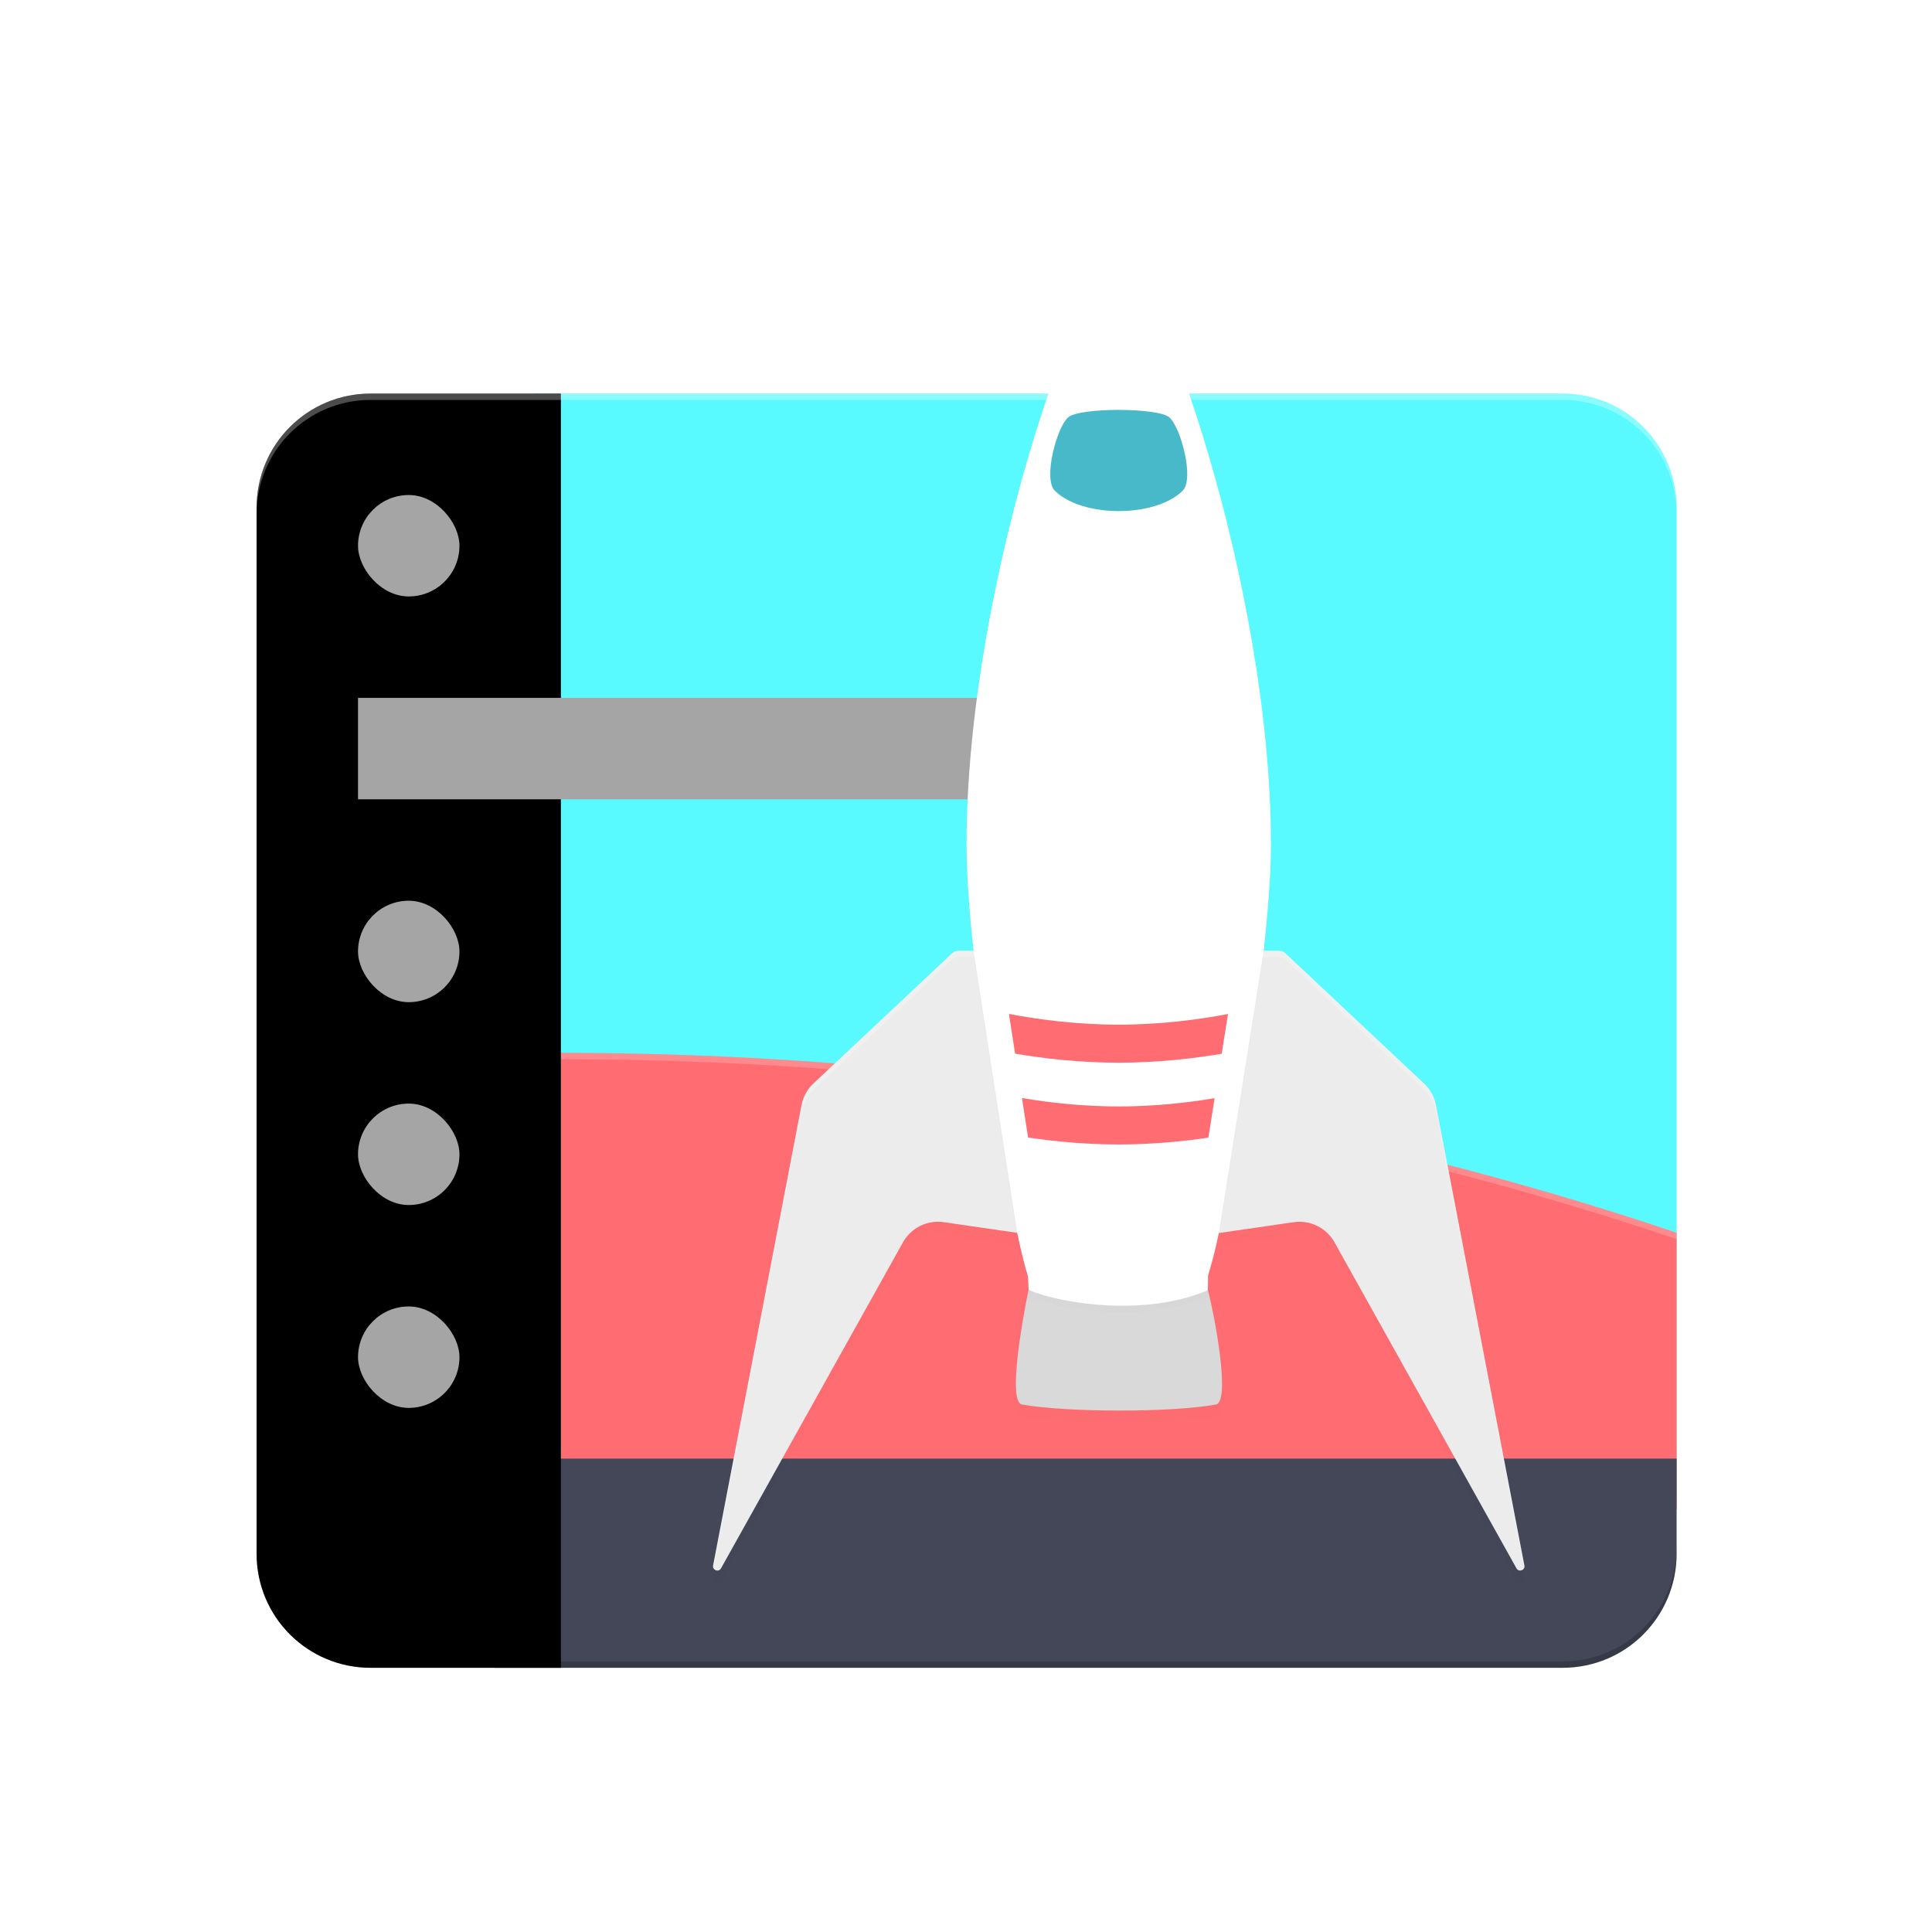 <?xml version="1.0" encoding="utf-8"?>
<svg id="svg4434" height="128" width="128" version="1.1" xmlns="http://www.w3.org/2000/svg">
  <defs id="defs4436">
    <clipPath clipPathUnits="userSpaceOnUse" id="clipPath1267">
      <path id="path1269" d="m -276,-164 c 19.944,0 36,16.056 36,36 v 20 290 20 c 0,19.944 -16.056,36 -36,36 h -376 c -19.944,0 -36,-16.056 -36,-36 v -20 -290 -20 c 0,-19.944 16.056,-36 36,-36 z" style="fill:#4a148c;fill-opacity:1;stroke:none"/>
    </clipPath>
    <filter style="color-interpolation-filters:sRGB" id="filter1767" x="-0.032" width="1.064" y="-0.007" height="1.015">
      <feGaussianBlur stdDeviation="1.28" id="feGaussianBlur1769"/>
    </filter>
    <filter style="color-interpolation-filters:sRGB" id="filter1646" x="-0.021" width="1.042" y="-0.028" height="1.055">
      <feGaussianBlur stdDeviation="2.267" id="feGaussianBlur1648"/>
    </filter>
    <filter style="color-interpolation-filters:sRGB" id="filter1763" x="-0.027" width="1.053" y="-0.008" height="1.015">
      <feGaussianBlur stdDeviation="1.066" id="feGaussianBlur1765"/>
    </filter>
  </defs>
  <g id="g1114" transform="matrix(0.21,0,0,0.21,18.05,52.326)">
    <path style="display: inline; fill-opacity: 1; stroke: none; fill: rgb(88, 249, 255);" d="M 83,-125 V 223 H 443 V -89 c 0,-19.944 -16.056,-36 -36,-36 z" id="rect4229"/>
    <path style="display: inline; fill-opacity: 1; stroke: none; fill: rgb(255, 109, 114);" d="m 91,83 c 150.819,0 273.422,30.222 352,56.752 V 189 217 227 H 91 Z" id="path4755"/>
    <path style="display:inline;opacity:0.2;fill:#ffffff;fill-opacity:1;stroke:none;enable-background:new" d="m 91,83 c 150.819,0 273.422,30.222 352,56.752 v 2 C 364.422,115.222 241.819,85 91,85 Z" id="path4757"/>
    <path style="display: inline; fill-opacity: 1; stroke: none; fill: rgb(68, 71, 87);" d="m 70,211 v 66 h 337 c 19.944,0 36,-16.056 36,-36 v -30 z" id="path1208"/>
    <path id="path2004" d="m -336,-164 h 96 v 416 h -96 z" clip-path="url(#clipPath1267)" style="display:inline;opacity:0.2;fill:#000000;fill-opacity:1;stroke:none;stroke-width:16;stroke-linecap:round;stroke-linejoin:miter;stroke-miterlimit:10;stroke-dasharray:none;stroke-dashoffset:0;stroke-opacity:1;filter:url(#filter1767);enable-background:new" transform="matrix(-1,0,0,1,-245,39)"/>
    <path style="display: inline; fill-opacity: 1; stroke: none;" d="m 31,-125 c -19.944,0 -36,16.056 -36,36 v 278 28 24 c 0,19.944 16.056,36 36,36 h 60 v -60 -28 -314 z" id="path898"/>
    <rect y="-3" x="-267" height="32" width="240" id="rect1955" style="display: inline; fill-opacity: 1; stroke: none; stroke-width: 16; stroke-linecap: round; stroke-linejoin: miter; stroke-miterlimit: 10; stroke-dasharray: none; stroke-dashoffset: 0; stroke-opacity: 1; fill: rgb(165, 165, 165);" ry="16" transform="scale(-1)" rx="0"/>
    <path style="display:inline;opacity:0.3;fill:#ffffff;fill-opacity:1;stroke:none;enable-background:new" d="m 31,-125 c -19.944,0 -36,16.056 -36,36 v 2 c 0,-19.944 16.056,-36 36,-36 h 376 c 19.944,0 36,16.056 36,36 v -2 c 0,-19.944 -16.056,-36 -36,-36 z" id="path1254"/>
    <rect y="99" x="27" height="32" width="32" id="rect1959" style="display: inline; fill-opacity: 1; stroke: none; stroke-width: 16; stroke-linecap: round; stroke-linejoin: miter; stroke-miterlimit: 10; stroke-dasharray: none; stroke-dashoffset: 0; stroke-opacity: 1; fill: rgb(165, 165, 165);" ry="16"/>
    <rect style="display: inline; fill-opacity: 1; stroke: none; stroke-width: 16; stroke-linecap: round; stroke-linejoin: miter; stroke-miterlimit: 10; stroke-dasharray: none; stroke-dashoffset: 0; stroke-opacity: 1; fill: rgb(165, 165, 165);" id="rect1953" width="32" height="32" x="27" y="-93" ry="16"/>
    <rect style="display: inline; fill-opacity: 1; stroke: none; stroke-width: 16; stroke-linecap: round; stroke-linejoin: miter; stroke-miterlimit: 10; stroke-dasharray: none; stroke-dashoffset: 0; stroke-opacity: 1; fill: rgb(165, 165, 165);" id="rect1957" width="32" height="32" x="27" y="35" ry="16"/>
    <rect style="display: inline; fill-opacity: 1; stroke: none; stroke-width: 16; stroke-linecap: round; stroke-linejoin: miter; stroke-miterlimit: 10; stroke-dasharray: none; stroke-dashoffset: 0; stroke-opacity: 1; fill: rgb(165, 165, 165);" id="rect1974" width="32" height="32" x="27" y="163" ry="16"/>
    <path id="path1641" d="m 251,53 -29.82,1.781 -4.939,0.023 c -0.639,0.022 -1.251,0.266 -1.73,0.689 l -43.568,40.924 c -2.022,1.796 -3.414,4.194 -3.973,6.84 l -27.932,145.422 c -0.334,1.51 1.729,2.294 2.482,0.943 l 57.426,-102.885 c 2.56,-4.565 7.668,-7.081 12.848,-6.328 l 23.17,3.365 L 267,145 Z m 36,0 -16,92 27.594,-1.162 23.613,-3.428 c 5.179,-0.753 10.287,1.763 12.848,6.328 l 57.426,102.883 c 0.754,1.35 2.816,0.567 2.482,-0.943 L 367.031,103.256 c -0.559,-2.646 -1.951,-5.043 -3.973,-6.84 L 319.49,55.494 c -0.479,-0.423 -1.092,-0.667 -1.73,-0.689 l -5.021,-0.027 z m -48.441,108.676 c -1.603,7.886 -6.777,35.412 -2.094,36.252 14.049,2.52 47.161,2.594 61.211,0 4.659,-0.86 -0.434,-28.254 -2.562,-36.064 z" style="clip-rule:evenodd;display:inline;opacity:0.1;fill:#000000;fill-opacity:1;fill-rule:nonzero;stroke:none;stroke-width:0.363;stroke-miterlimit:10;filter:url(#filter1646);enable-background:new"/>
    <path style="clip-rule:evenodd;display:inline;fill:#ececec;fill-opacity:1;fill-rule:nonzero;stroke:none;stroke-width:0.363;stroke-miterlimit:10;enable-background:new" d="M 312.739,50.778 287,49 l -16,92 27.594,-1.161 23.614,-3.429 c 5.179,-0.753 10.287,1.764 12.847,6.328 l 57.425,102.884 c 0.754,1.35 2.817,0.567 2.484,-0.943 L 367.032,99.257 c -0.559,-2.646 -1.951,-5.044 -3.973,-6.84 L 319.49,51.494 c -0.479,-0.423 -1.091,-0.667 -1.729,-0.689 z m -91.559,0.004 -4.94,0.024 c -0.639,0.022 -1.25,0.266 -1.729,0.689 l -43.57,40.923 c -2.022,1.796 -3.414,4.194 -3.973,6.84 l -27.932,145.421 c -0.334,1.51 1.73,2.294 2.484,0.943 l 57.425,-102.884 c 2.56,-4.565 7.668,-7.081 12.848,-6.328 l 23.171,3.365 L 267,141 251,49 Z" id="path9"/>
    <path id="path872" style="clip-rule:evenodd;display:inline;fill:#d9d9d9;fill-opacity:1;fill-rule:nonzero;stroke:none;stroke-width:0.363;stroke-miterlimit:10;stroke-opacity:1;enable-background:new" d="m 238.558,157.675 c -1.603,7.886 -6.775,35.412 -2.092,36.252 14.049,2.52 47.161,2.594 61.211,0 4.659,-0.86 -0.434,-28.254 -2.563,-36.064"/>
    <path id="path1314" d="m 267,-165.66 c -11.066,0 -48.02,102.013 -48.02,184.994 0,9.066 0.849,20.737 2.199,33.447 l 13.784,88.993 c 1.285,6.331 2.643,11.247 3.41,13.821 l 0.184,4.08 c 3.889,2.121 16.277,4.965 28.442,5.093 12.726,0.133 21.937,-2.231 28.113,-4.905 l 0.077,-4.645 c 0.83,-2.722 2.158,-7.436 3.403,-13.379 l 14.145,-89.061 c 1.4,-12.801 2.281,-24.494 2.281,-33.444 0,-82.981 -36.953,-184.994 -48.019,-184.994 z" style="clip-rule:evenodd;display:inline;opacity:0.1;fill:#000000;fill-opacity:1;fill-rule:nonzero;stroke-width:0.363;stroke-miterlimit:10;filter:url(#filter1763);enable-background:new"/>
    <path style="clip-rule:evenodd;display:inline;opacity:0.2;fill:#ffffff;fill-opacity:1;fill-rule:nonzero;stroke-width:0.363;stroke-miterlimit:10;enable-background:new" d="m 251,49 -29.82,1.781 -4.939,0.023 c -0.639,0.022 -1.251,0.266 -1.73,0.689 l -43.568,40.924 c -2.022,1.796 -3.414,4.194 -3.973,6.84 l -27.932,145.422 c -0.09,0.407 0.002,0.752 0.188,1.025 l 27.744,-144.447 c 0.559,-2.646 1.951,-5.043 3.973,-6.84 L 214.51,53.494 c 0.479,-0.423 1.092,-0.667 1.73,-0.689 l 4.939,-0.023 L 251,51 266.65,140.986 267,141 Z m 36,0 -16,92 0.35,-0.016 L 287,51 l 25.738,1.777 5.021,0.027 c 0.639,0.022 1.251,0.266 1.73,0.689 l 43.568,40.922 c 2.021,1.796 3.414,4.194 3.973,6.84 l 27.744,144.449 c 0.186,-0.274 0.277,-0.62 0.188,-1.027 L 367.031,99.256 c -0.559,-2.646 -1.951,-5.043 -3.973,-6.84 L 319.49,51.494 c -0.479,-0.423 -1.092,-0.667 -1.73,-0.689 l -5.021,-0.027 z" id="path1337"/>
    <path style="clip-rule:evenodd;display:inline;fill:#ffffff;fill-opacity:1;fill-rule:nonzero;stroke:none;stroke-width:0.363;stroke-miterlimit:10;enable-background:new" d="m 267,-167.66 c -11.066,0 -48.02,102.013 -48.02,184.994 0,9.066 0.849,20.737 2.199,33.447 l 13.784,88.993 c 1.285,6.331 2.643,11.247 3.41,13.821 l 0.184,4.08 c 3.889,2.121 16.277,4.965 28.442,5.093 12.726,0.133 21.937,-2.231 28.113,-4.905 l 0.077,-4.645 c 0.83,-2.722 2.158,-7.436 3.403,-13.379 l 14.145,-89.061 c 1.4,-12.801 2.281,-24.494 2.281,-33.444 0,-82.981 -36.953,-184.994 -48.019,-184.994 z" id="path876"/>
    <path d="m 287.149,-94.338 c -8.661,8.54 -31.637,8.54 -40.298,0 -3.81,-3.756 0.63,-20.126 4.206,-23.178 3.696,-3.154 28.28,-3.078 31.887,0 3.576,3.051 8.016,19.421 4.206,23.178" style="clip-rule:evenodd;display:inline;fill:#47b9c8;fill-opacity:1;fill-rule:nonzero;stroke-width:0.363;stroke-miterlimit:10;enable-background:new" id="path868"/>
    <path id="path20" d="m 232.361,70.713 1.941,12.533 c 9.021,1.528 20.349,2.848 32.697,2.848 12.249,0 23.491,-1.3 32.477,-2.812 l 1.99,-12.537 c -8.93,1.692 -21.072,3.35 -34.467,3.35 -13.477,0 -25.694,-1.678 -34.639,-3.381 z m 4.111,26.535 1.928,12.451 c 8.262,1.232 18.056,2.197 28.6,2.197 10.407,0 20.08,-0.942 28.273,-2.15 l 1.979,-12.453 C 288.871,98.693 278.397,99.896 267,99.896 c -11.52,0 -22.102,-1.229 -30.527,-2.648 z" style="color: rgb(0, 0, 0); font: medium sans-serif; font-feature-settings: normal; text-indent: 0px; text-align: start; text-decoration: none solid rgb(0, 0, 0); letter-spacing: normal; word-spacing: normal; text-transform: none; writing-mode: lr-tb; direction: ltr; text-orientation: mixed; dominant-baseline: auto; baseline-shift: baseline; text-anchor: start; white-space: normal; clip-rule: evenodd; display: inline; overflow: visible; visibility: visible; isolation: auto; mix-blend-mode: normal; color-interpolation: srgb; color-interpolation-filters: linearrgb; vector-effect: none; fill-opacity: 1; fill-rule: evenodd; stroke: none; stroke-width: 12; stroke-linecap: butt; stroke-linejoin: miter; stroke-miterlimit: 10; stroke-dasharray: none; stroke-dashoffset: 0; stroke-opacity: 1; color-rendering: auto; image-rendering: auto; shape-rendering: auto; text-rendering: auto; fill: rgb(255, 109, 114);"/>
    <path id="path1271" d="M 31,277 C 11.056,277 -5,260.944 -5,241 v -2 c 0,19.944 16.056,36 36,36 h 376 c 19.944,0 36,-16.056 36,-36 v 2 c 0,19.944 -16.056,36 -36,36 z" style="display:inline;opacity:0.2;fill:#000000;fill-opacity:1;stroke:none;enable-background:new"/>
  </g>
</svg>